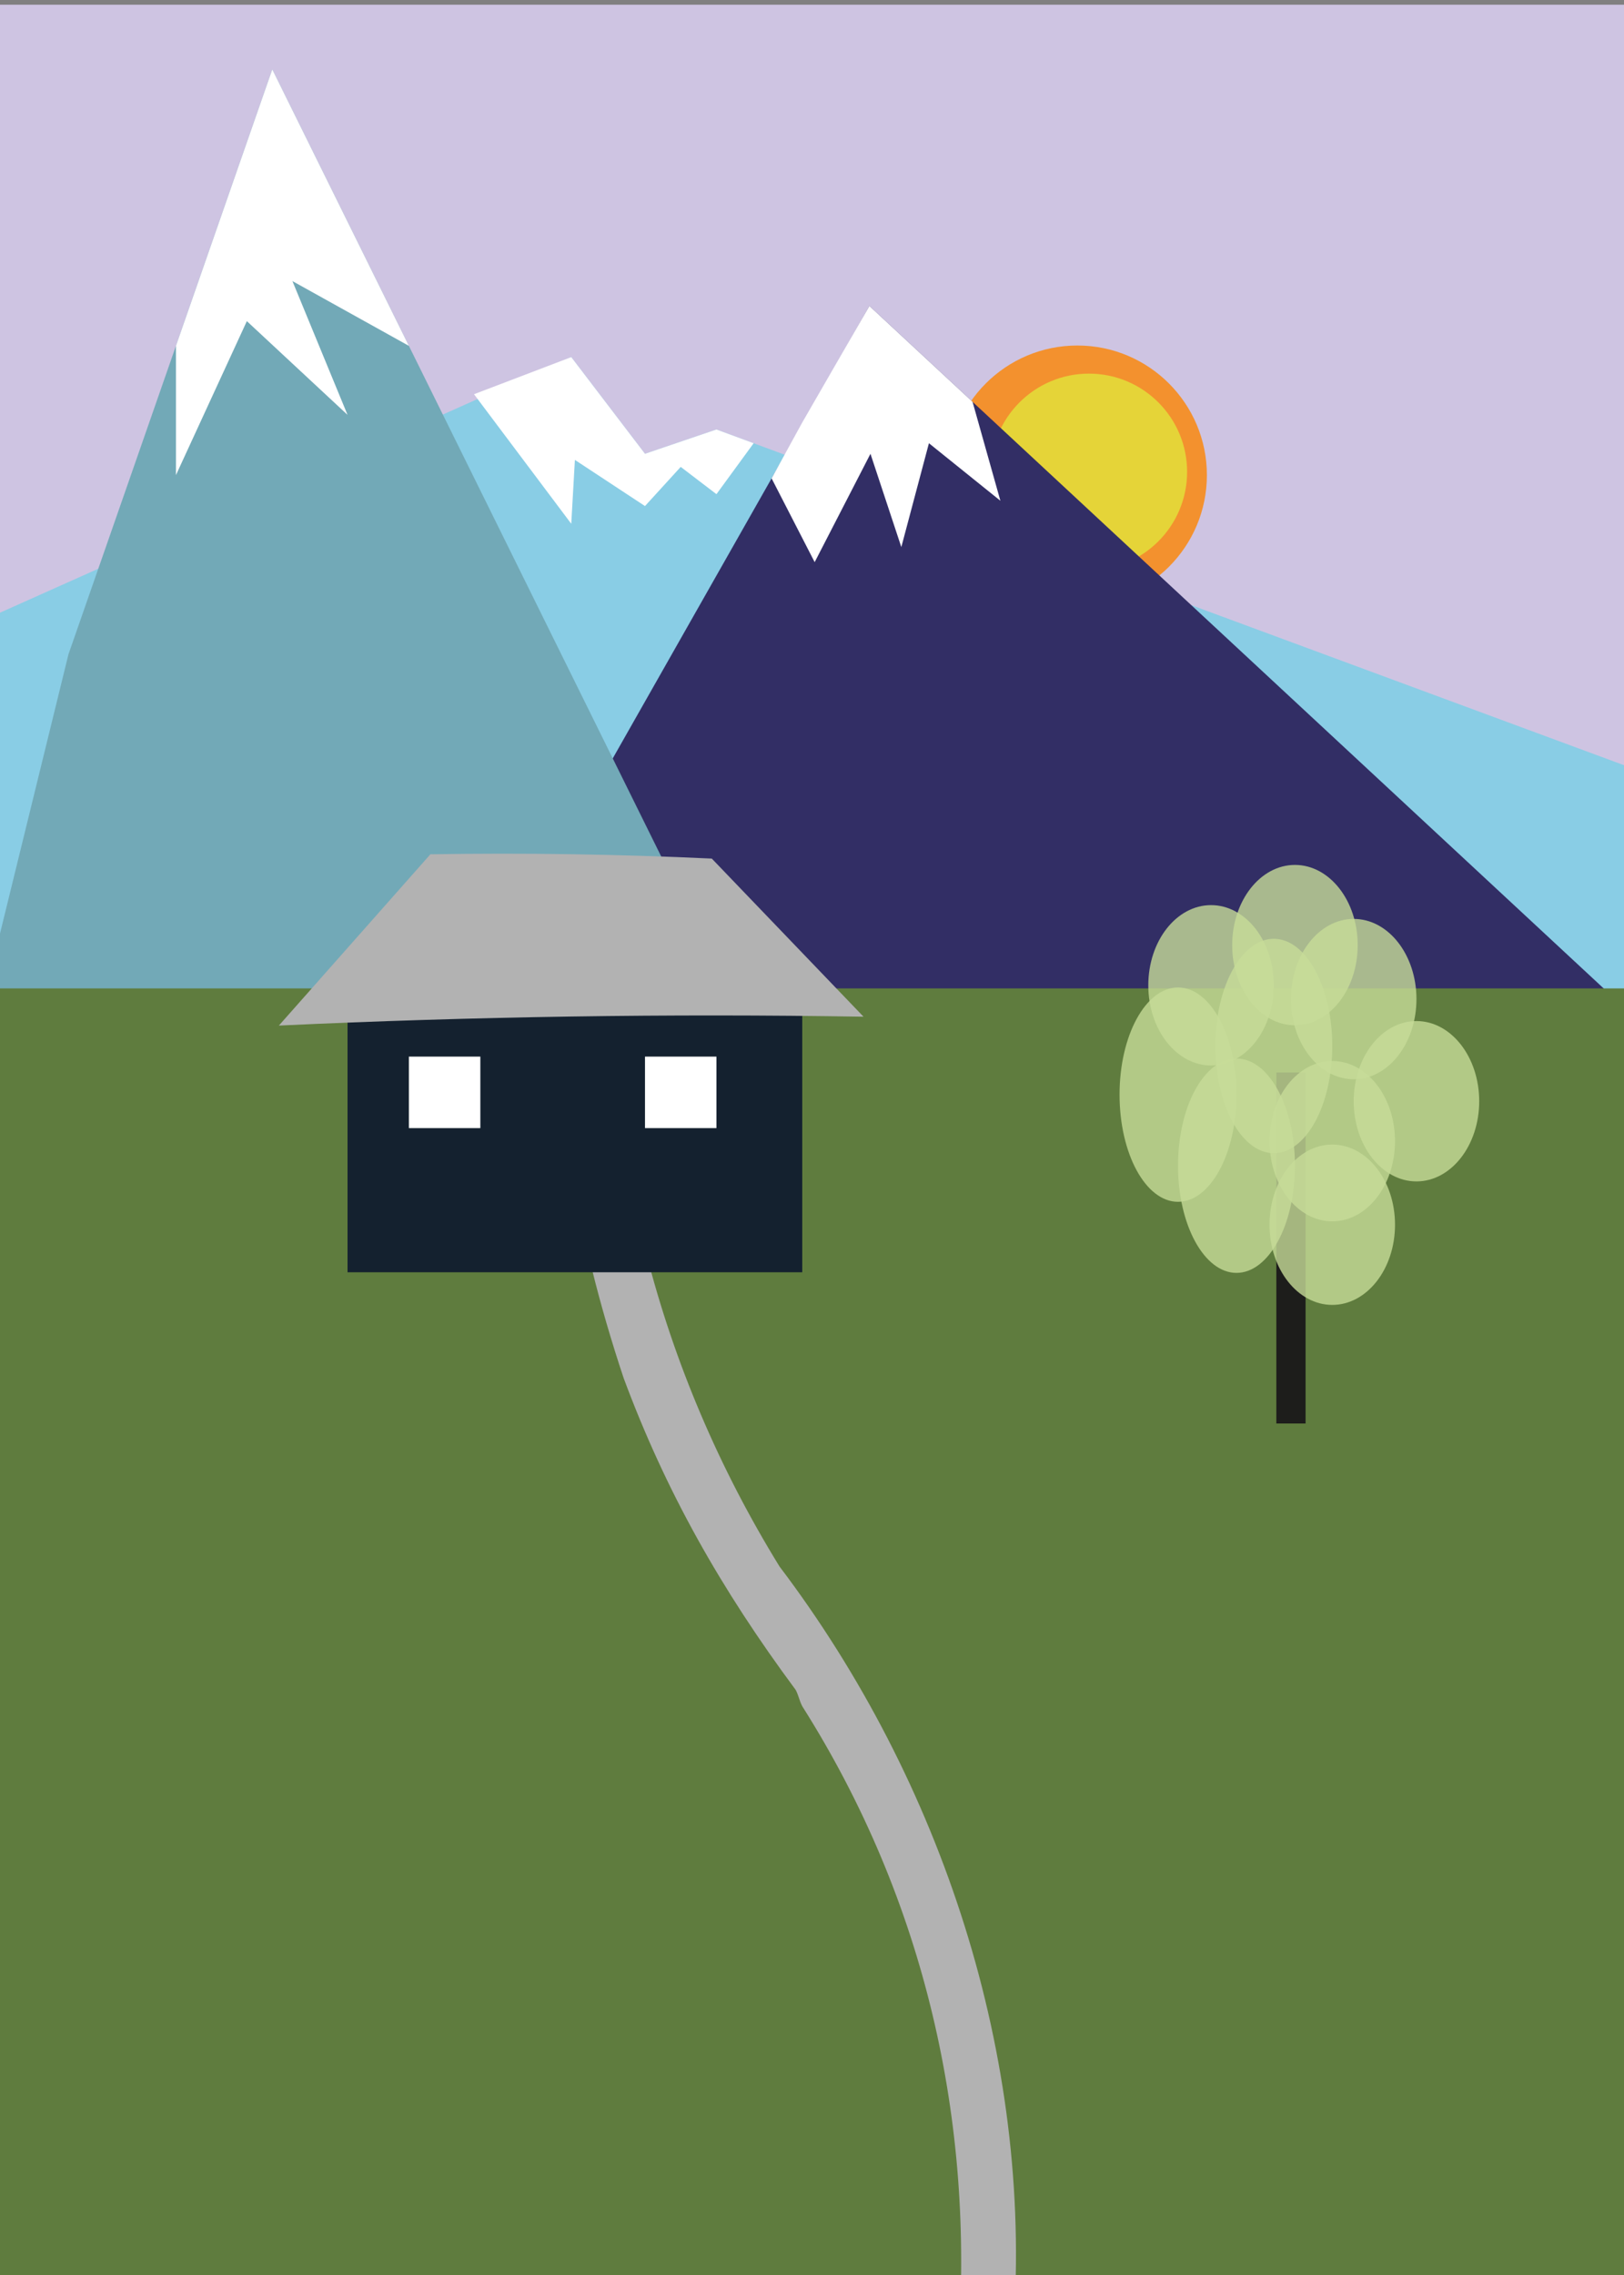 <svg xmlns="http://www.w3.org/2000/svg" viewBox="0 0 500 700"><rect x="0" y="0" width="500" height="700" fill="#808080" stroke="none"/><defs><style>.cls-1{fill:#cec4e2;}.cls-2{fill:#f3912e;}.cls-3{fill:#e5d438;}.cls-4{fill:#89cde5;}.cls-5{fill:#fff;}.cls-6{fill:#322e65;}.cls-7{fill:#72a9b7;}.cls-8{fill:#5f7c3e;}.cls-9{fill:none;stroke:#1d1d1b;stroke-miterlimit:10;stroke-width:9px;}.cls-10{fill:#c6dc98;opacity:0.8;}.cls-11{fill:#b2b2b2;}.cls-12{fill:#14212f;}</style></defs><title>hytteliv</title><g id="hytteliv"><rect class="cls-1" y="1.45" width="500" height="286.69"/><circle class="cls-2" cx="331.7" cy="146.19" r="39.88"/><circle class="cls-3" cx="335.26" cy="145.19" r="30.23"/><polyline class="cls-4" points="0 188.52 175.88 109.88 198.58 139.63 220.58 132.15 500 235.45 501.63 311.46 0 324.05 0 188.52"/><polygon class="cls-5" points="145.94 121.3 175.88 161.16 177 141.51 198.58 155.71 209.58 143.66 220.58 152.05 232.03 136.38 220.58 132.15 198.58 139.63 175.88 109.88 145.94 121.3"/><polygon class="cls-6" points="145.94 308.61 267.67 94.14 501.63 311.46 145.94 308.61"/><polyline class="cls-5" points="247 130 267.67 94.14 299.43 123.64 308 154.08 286 136.38 277.5 168.33 268 139.63 250.82 172.97 237.56 147.19 247 130"/><polygon class="cls-7" points="21.07 201.35 83.83 21.35 225.24 307.35 -4.93 307.35 21.07 201.35"/><polyline class="cls-5" points="54.17 106.42 83.83 21.35 125.89 106.42 90.03 86.49 107 127.65 76 98.81 54.17 146.19 54.17 106.42"/><rect class="cls-8" y="304.13" width="500" height="395.87"/><line class="cls-9" x1="397.46" y1="330" x2="397.46" y2="438"/><g id="tre"><ellipse class="cls-10" cx="362.69" cy="336.81" rx="18" ry="32.98"/><ellipse class="cls-10" cx="392.18" cy="321.84" rx="18" ry="32.98"/><ellipse class="cls-10" cx="372.86" cy="303.17" rx="19.32" ry="24.67"/><ellipse class="cls-10" cx="410.18" cy="351.13" rx="19.32" ry="24.67"/><ellipse class="cls-10" cx="410.18" cy="376.84" rx="19.32" ry="24.67"/><ellipse class="cls-10" cx="436.1" cy="338.84" rx="19.32" ry="24.67"/><ellipse class="cls-10" cx="398.69" cy="290.8" rx="19.32" ry="24.67"/><ellipse class="cls-10" cx="416.78" cy="307.41" rx="19.32" ry="24.67"/><ellipse class="cls-10" cx="380.69" cy="358.68" rx="18" ry="32.98"/></g><path class="cls-11" d="M312,716c-6,1-11,5-17,5,5-68-10-136-48-196-1-2-1-3-2-5-23-31-40-61-53-96-15-45-23-91-19-138,6-1,11-4,17-5-6,70,13,141,50,201,50,66,78,151,72,234Z"/><rect class="cls-12" x="107" y="297.7" width="140" height="93.77"/><path class="cls-11" d="M265.86,312.83q-90-1.47-180,2.73l46.65-52.7q43.32-.71,86.64,1.32Q242.54,288.5,265.86,312.83Z"/><rect class="cls-5" x="125.89" y="325.11" width="22" height="22"/><rect class="cls-5" x="198.58" y="325.11" width="22" height="22"/></g></svg>

